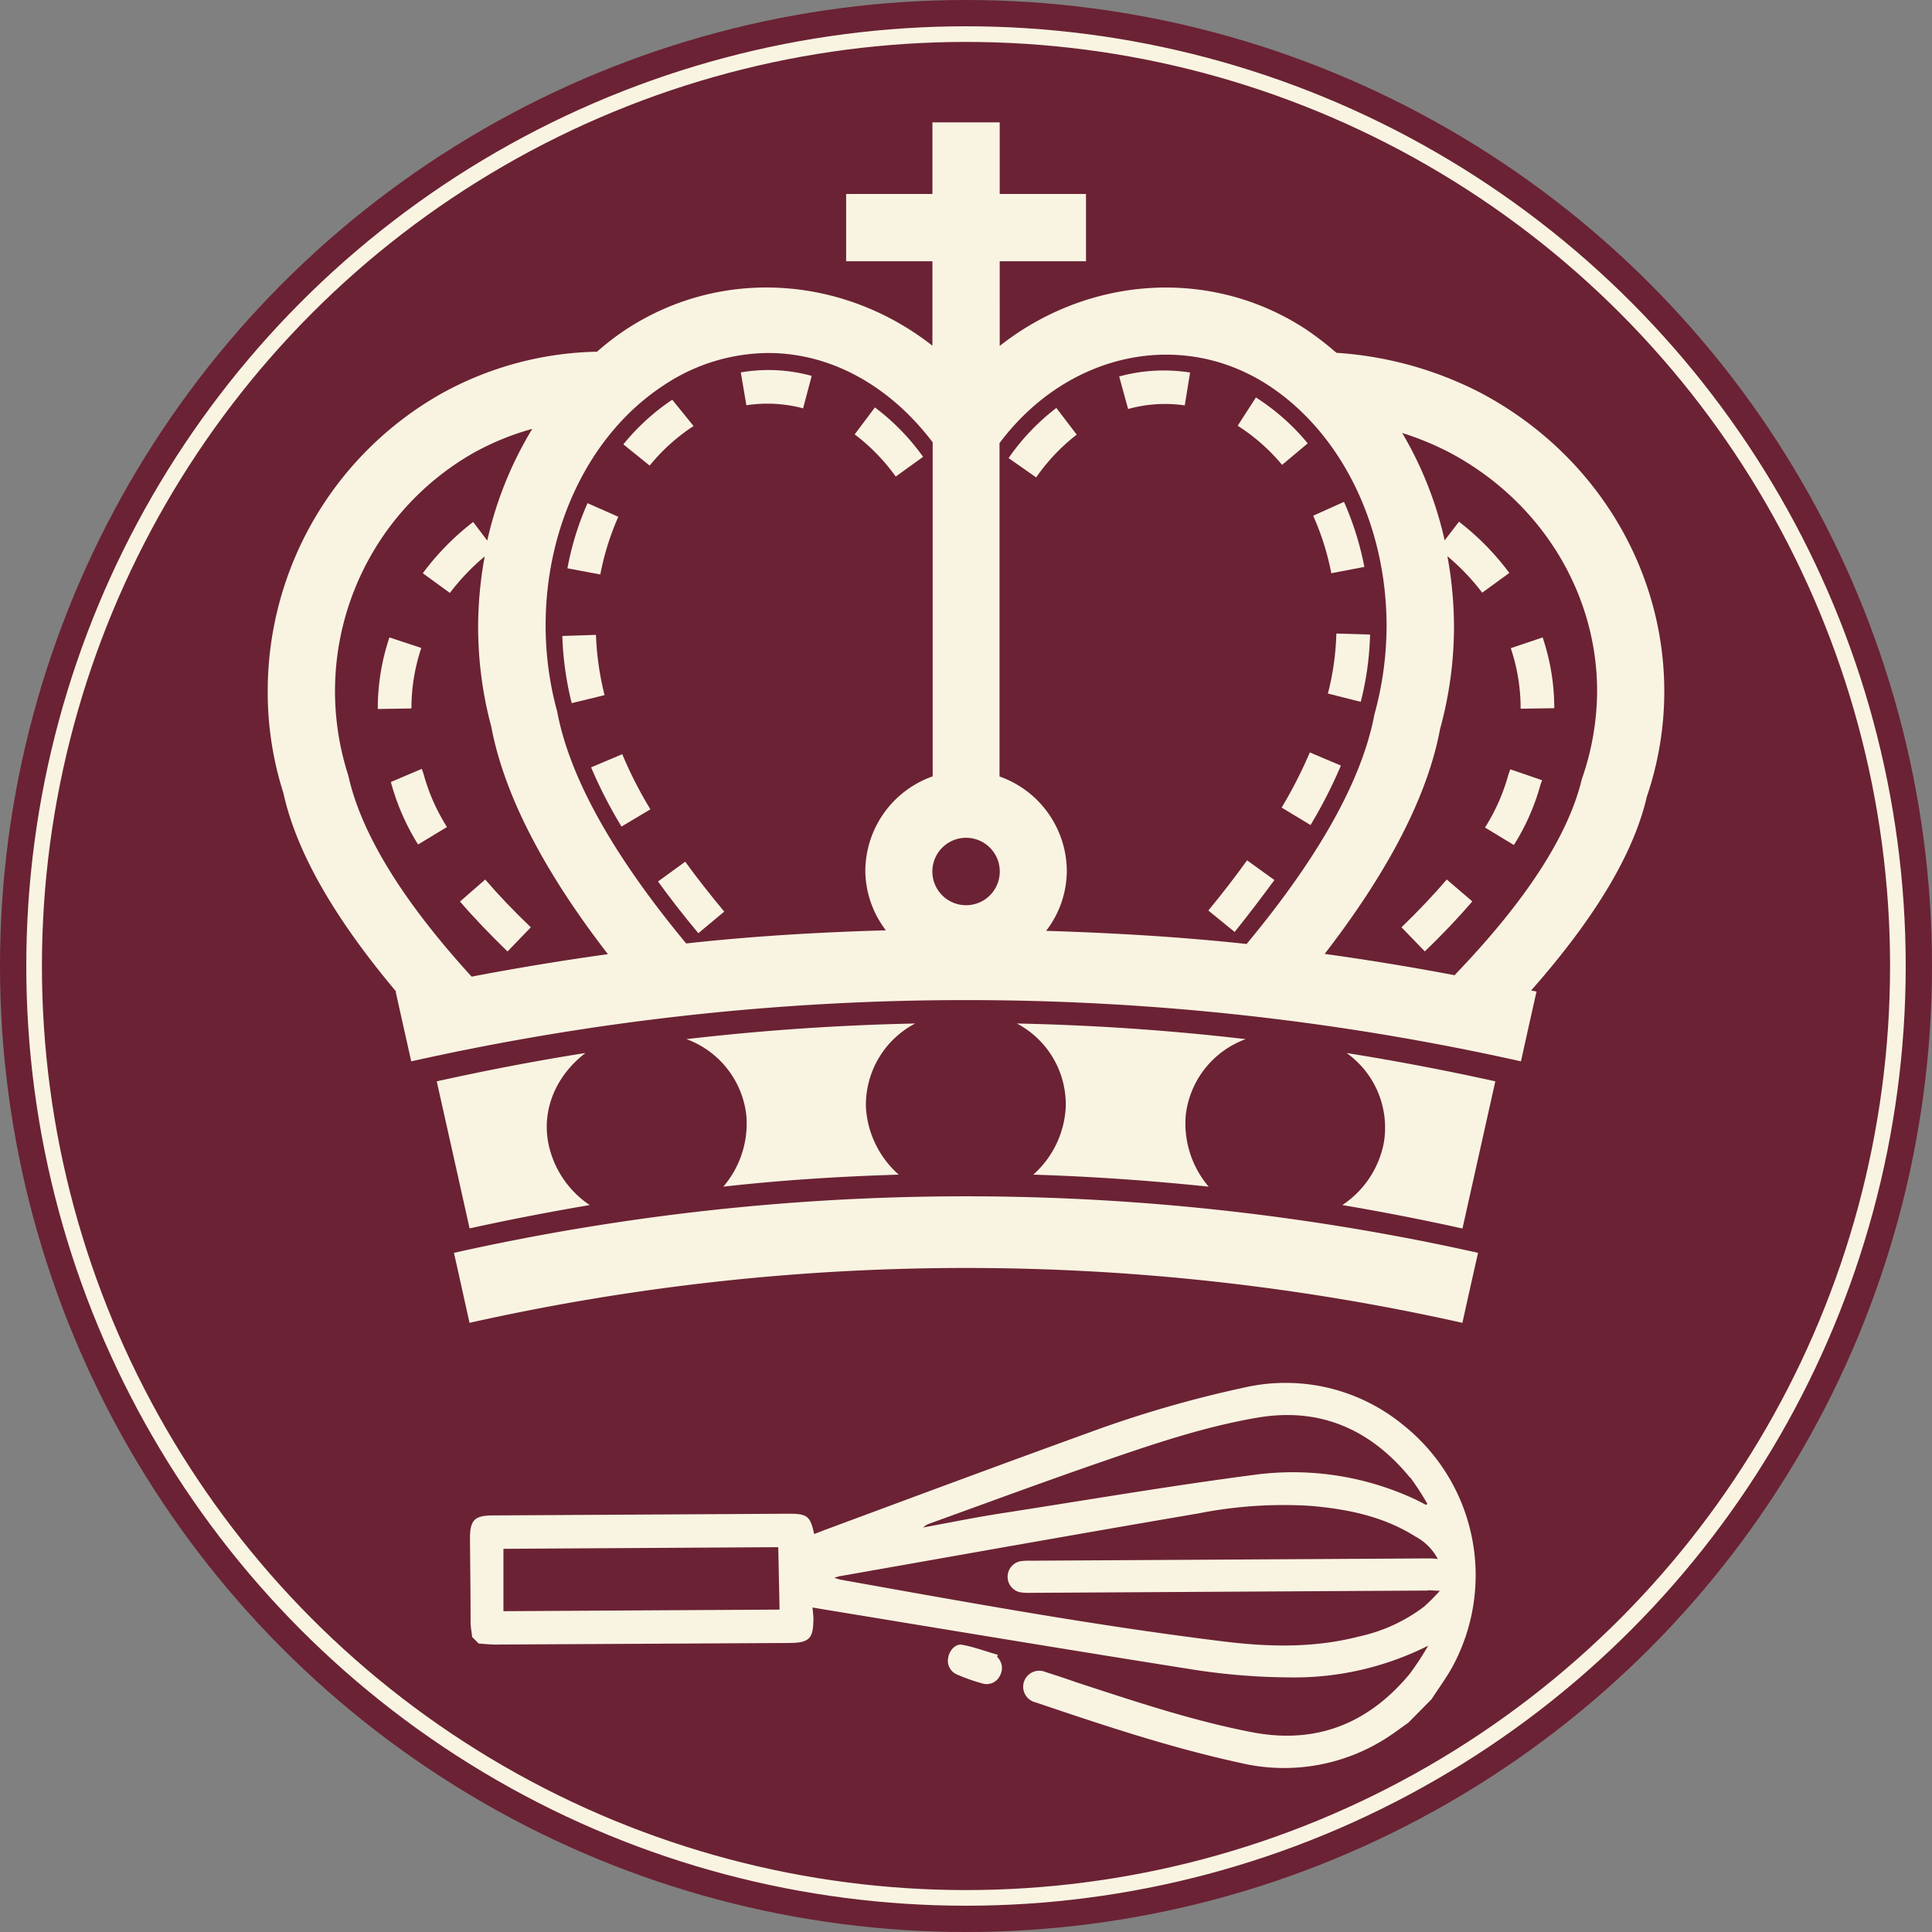 <svg id="Layer_1" data-name="Layer 1" xmlns="http://www.w3.org/2000/svg" viewBox="0 0 294 294"><rect x="0" y="0" width="294" height="294" fill="#808080" stroke="none"/><defs><style>.cls-1{fill:#6b2234;}.cls-2{fill:none;stroke:#f9f4e2;stroke-miterlimit:10;stroke-width:2.38px;}.cls-3{fill:#f9f4e2;}</style></defs><circle class="cls-1" cx="147" cy="147" r="141.81"/><circle class="cls-1" cx="147" cy="147" r="141.81"/><circle class="cls-1" cx="147" cy="147" r="147"/><circle class="cls-2" cx="147" cy="147" r="141.81"/><path class="cls-3" d="M72.08,193.65c.8,3.54,1.58,7.1,2.37,10.65a346,346,0,0,1,151.09,0c.78-3.55,1.58-7.11,2.38-10.65A357.19,357.19,0,0,0,72.08,193.65Z" transform="translate(-3 -3)"/><path class="cls-3" d="M142.26,158.75q-17.43.36-34.8,2.38a14,14,0,0,1,9.11,11.57,14.75,14.75,0,0,1-3.5,10.88c8.87-1,17.79-1.56,26.7-1.83a14.78,14.78,0,0,1-5-10.3A14,14,0,0,1,142.26,158.75Z" transform="translate(-3 -3)"/><path class="cls-3" d="M192.56,161.13c-11.56-1.35-23.19-2.14-34.82-2.38a13.93,13.93,0,0,1,7.44,12.7,14.77,14.77,0,0,1-4.94,10.3c8.9.28,17.82.9,26.69,1.83a14.82,14.82,0,0,1-3.49-10.87A14,14,0,0,1,192.56,161.13Z" transform="translate(-3 -3)"/><path class="cls-3" d="M213.59,176.86a14.69,14.69,0,0,1-6.32,9.52q9.18,1.55,18.28,3.57,2.49-11.17,5-22.4-11.25-2.49-22.63-4.31A13.94,13.94,0,0,1,213.59,176.86Z" transform="translate(-3 -3)"/><path class="cls-3" d="M92.09,163.24c-7.58,1.19-15.11,2.65-22.63,4.31q2.51,11.2,5,22.38,9.11-2,18.28-3.55a14.84,14.84,0,0,1-6.32-9.54C85.44,171.55,87.84,166.48,92.09,163.24Z" transform="translate(-3 -3)"/><path class="cls-3" d="M216.27,144.11l3.55,3.67c2.67-2.57,5.1-5.13,7.23-7.61l-3.89-3.33C221.15,139.19,218.83,141.63,216.27,144.11Z" transform="translate(-3 -3)"/><path class="cls-3" d="M234.4,110.77v.08l5.12-.08A33.64,33.64,0,0,0,237.75,100l-4.85,1.64A28.61,28.61,0,0,1,234.4,110.77Z" transform="translate(-3 -3)"/><path class="cls-3" d="M232.55,120.83a29.73,29.73,0,0,1-3.57,8.1l4.39,2.66a34,34,0,0,0,4.06-9.21l.24-.65-4.85-1.66Z" transform="translate(-3 -3)"/><path class="cls-3" d="M76.84,136.84,73,140.19c2.13,2.48,4.56,5,7.23,7.6l3.55-3.68C81.18,141.63,78.85,139.19,76.84,136.84Z" transform="translate(-3 -3)"/><path class="cls-3" d="M67.11,101.6,62.26,100a33.92,33.92,0,0,0-1.77,10.81v.08l5.12-.08A28.89,28.89,0,0,1,67.11,101.6Z" transform="translate(-3 -3)"/><path class="cls-3" d="M67.18,120l-4.7,2a35,35,0,0,0,4.14,9.51l4.4-2.66a29.34,29.34,0,0,1-3.57-8.1Z" transform="translate(-3 -3)"/><path class="cls-3" d="M103.13,137.14q2.87,3.95,6.14,7.87l3.94-3.29c-2.1-2.51-4.09-5.05-5.94-7.59Z" transform="translate(-3 -3)"/><path class="cls-3" d="M125.21,65.14l1.31-4.94a24.81,24.81,0,0,0-10.79-.53l.85,5A21,21,0,0,1,125.21,65.14Z" transform="translate(-3 -3)"/><path class="cls-3" d="M97.58,128.78l4.39-2.62a63.52,63.52,0,0,1-4.28-8.39l-4.74,2A69.87,69.87,0,0,0,97.58,128.78Z" transform="translate(-3 -3)"/><path class="cls-3" d="M95,108.78a44,44,0,0,1-1.31-9.17l-5.12.17A48.41,48.41,0,0,0,90,110Z" transform="translate(-3 -3)"/><path class="cls-3" d="M139.31,75.52l4.16-3A34.42,34.42,0,0,0,136.14,65l-3.08,4.1A30.06,30.06,0,0,1,139.31,75.52Z" transform="translate(-3 -3)"/><path class="cls-3" d="M108.54,67.83l-3.24-4a33.36,33.36,0,0,0-7.44,6.79l4,3.23A29.14,29.14,0,0,1,108.54,67.83Z" transform="translate(-3 -3)"/><path class="cls-3" d="M97.09,81.64l-4.68-2.07a44.2,44.2,0,0,0-3.06,9.91l5,.94A40.5,40.5,0,0,1,97.09,81.64Z" transform="translate(-3 -3)"/><path class="cls-3" d="M166.85,69.14l-3.1-4.06a33.72,33.72,0,0,0-7.27,7.63l4.2,2.94A29.29,29.29,0,0,1,166.85,69.14Z" transform="translate(-3 -3)"/><path class="cls-3" d="M205.07,108.54l5,1.26a46,46,0,0,0,1.42-10.24l-5.13-.15A40.75,40.75,0,0,1,205.07,108.54Z" transform="translate(-3 -3)"/><path class="cls-3" d="M202.43,128.55a73.2,73.2,0,0,0,4.62-9.05l-4.73-2a68.18,68.18,0,0,1-4.29,8.39Z" transform="translate(-3 -3)"/><path class="cls-3" d="M210.62,89.27a45.63,45.63,0,0,0-3.1-9.9l-4.69,2.11a39.67,39.67,0,0,1,2.76,8.75Z" transform="translate(-3 -3)"/><path class="cls-3" d="M198.1,73.74,202,70.47a33.64,33.64,0,0,0-7.32-6.62l-.56-.37-2.78,4.31.53.34A29.14,29.14,0,0,1,198.1,73.74Z" transform="translate(-3 -3)"/><path class="cls-3" d="M183.29,64.69l.81-5a25.71,25.71,0,0,0-10.79.6l1.36,4.95A21,21,0,0,1,183.29,64.69Z" transform="translate(-3 -3)"/><path class="cls-3" d="M196.93,136.92l-4.16-3c-1.83,2.56-3.82,5.11-5.89,7.64l4,3.26C193,142.18,195,139.54,196.93,136.92Z" transform="translate(-3 -3)"/><path class="cls-3" d="M256.26,108.21c0-18.85-10.66-36.23-27.83-45.37a55.53,55.53,0,0,0-22.06-6.15,47.74,47.74,0,0,0-4.6-3.55c-14.51-9.53-33.13-8.14-46.64,2.5V42.76h13.13V32.52H155.13V21.62H144.89v10.9H131.76V42.76h13.13V55.61c-13.52-10.62-32.1-12-46.64-2.47a40.8,40.8,0,0,0-4.4,3.38,50.79,50.79,0,0,0-23.67,6.37A52,52,0,0,0,43.74,108.2a50.46,50.46,0,0,0,2.39,15.49c2.17,9.88,8.77,20.22,17.15,30.2h-.07c.78,3.54,1.58,7.07,2.37,10.62a387,387,0,0,1,168.87,0q1.17-5.31,2.37-10.62l-.83-.16c8.63-9.79,15.39-19.89,17.62-29.51A49.74,49.74,0,0,0,256.26,108.21ZM155.13,70.39c10.28-13.7,27.6-17.49,41-8.68C207.18,69,214,83,214,98.28a50.7,50.7,0,0,1-1.85,13.44c-2.09,11.15-9.91,23.46-19.45,34.93-10.15-1.1-20.33-1.68-30.51-2a15,15,0,0,0,3.15-9.06,15.33,15.33,0,0,0-10.24-14.43V70.39ZM150,130.49a5.13,5.13,0,1,1-5.12,5.12A5.13,5.13,0,0,1,150,130.49ZM103.87,61.72a28.91,28.91,0,0,1,16.06-5c9.51,0,18.49,5,25,13.59v50.83a15.34,15.34,0,0,0-10.25,14.43,15.1,15.1,0,0,0,3.13,9c-10.14.29-20.3.88-30.39,2-9.62-11.59-17.52-24-19.64-35.33a49.29,49.29,0,0,1-1.75-13C86,83,92.83,69,103.87,61.72ZM56,121A41.72,41.72,0,0,1,75.18,71.85,40.67,40.67,0,0,1,84,68.26a56.39,56.39,0,0,0-6.85,17L75,82.43a39.81,39.81,0,0,0-7.66,7.8l4.12,3a34.3,34.3,0,0,1,5.3-5.56,59.66,59.66,0,0,0-1,10.58,58.64,58.64,0,0,0,2,15.33c2.13,11.32,9,23.31,17.75,34.62q-10.39,1.44-20.74,3.42C65.49,141.45,58.17,130.82,56,121Zm187.75.4c-2.22,9.56-9.78,20-19.41,30q-9.85-1.87-19.76-3.24c8.65-11.2,15.49-23.06,17.56-34.22a58.82,58.82,0,0,0,2.12-15.74,60.38,60.38,0,0,0-1-10.56,34.2,34.2,0,0,1,5.29,5.55l4.13-3a39.81,39.81,0,0,0-7.66-7.8l-2.18,2.84a56.18,56.18,0,0,0-6.46-16.34,44.28,44.28,0,0,1,7.26,3c13.81,7.36,22.4,21.25,22.4,36.31A41.1,41.1,0,0,1,243.76,121.43Z" transform="translate(-3 -3)"/><path class="cls-3" d="M217.3,265.16c-.94.66-1.86,1.35-2.83,2a28.85,28.85,0,0,1-22.79,4.09c-10.59-2.3-20.84-5.73-31.08-9.19a2.44,2.44,0,1,1,1.53-4.61c1.56.49,3.1,1,4.66,1.55,8.8,2.87,17.58,5.83,26.69,7.59,9.78,1.9,17.76-1.29,24.05-8.88a44.37,44.37,0,0,0,2.8-4.28,45.29,45.29,0,0,1-20.75,4.83,99.61,99.61,0,0,1-14.43-1.1c-19-3-37.9-6.15-56.85-9.26l-1.66-.28c.06.64.13,1.12.14,1.6,0,3.16-.59,3.78-3.75,3.8q-22.29.12-44.57.24c-.87,0-1.74-.1-2.61-.15l-1-1c-.08-.75-.23-1.5-.24-2.24,0-4.28-.06-8.55-.09-12.82,0-2.7.7-3.42,3.38-3.44l45.17-.26c2.76,0,3.24.36,3.82,3.09.49-.19,1-.38,1.43-.55,13.47-5,26.9-10,40.41-14.89a174.9,174.9,0,0,1,23.66-6.86,28.17,28.17,0,0,1,24.19,5.75A29.21,29.21,0,0,1,224,256.68c-.94,1.7-2.1,3.27-3.16,4.9Zm3-20.12-60.52.35a8.07,8.07,0,0,1-1.55-.09,2.41,2.41,0,0,1,0-4.71,8,8,0,0,1,1.55-.09l60.51-.35c.44,0,.87,0,1.51.1a8.18,8.18,0,0,0-3.43-3.44c-4.9-3.09-10.39-4.18-16-4.66a66.77,66.77,0,0,0-17.05,1.16c-18.14,3.09-36.25,6.33-54.38,9.52-.22,0-.44.12-1,.26a9.36,9.36,0,0,0,1,.3c19.38,3.47,38.74,7,58.29,9.4,6.9.85,13.78,1,20.58-.76a25.11,25.11,0,0,0,9.92-4.56,33.56,33.56,0,0,0,2.38-2.39C221.28,245.06,220.81,245,220.35,245Zm-98.67,2.9-.2-9.5-41.82.25,0,9.49Zm95.95-20.07c-6-7.34-13.68-10.75-23.17-9.15-8.2,1.39-16.08,4.08-23.93,6.79-8.7,3-17.35,6.21-26,9.33a2.75,2.75,0,0,0-1,.6c3.88-.71,7.74-1.5,11.63-2.11,12.94-2,25.86-4.22,38.84-5.91A44,44,0,0,1,218,231c.69.31,1.35.67,2,1l.21-.15A40.77,40.77,0,0,0,217.63,227.87Z" transform="translate(-3 -3)"/><path class="cls-3" d="M154.84,254.82c-1.81-.52-3.6-1.19-5.44-1.53-1-.18-1.93.87-2.1,1.93a2.25,2.25,0,0,0,1.3,2.58,27.08,27.08,0,0,0,3.94,1.39,2.23,2.23,0,0,0,2.62-1.19,2.34,2.34,0,0,0-.42-2.86Z" transform="translate(-3 -3)"/></svg>